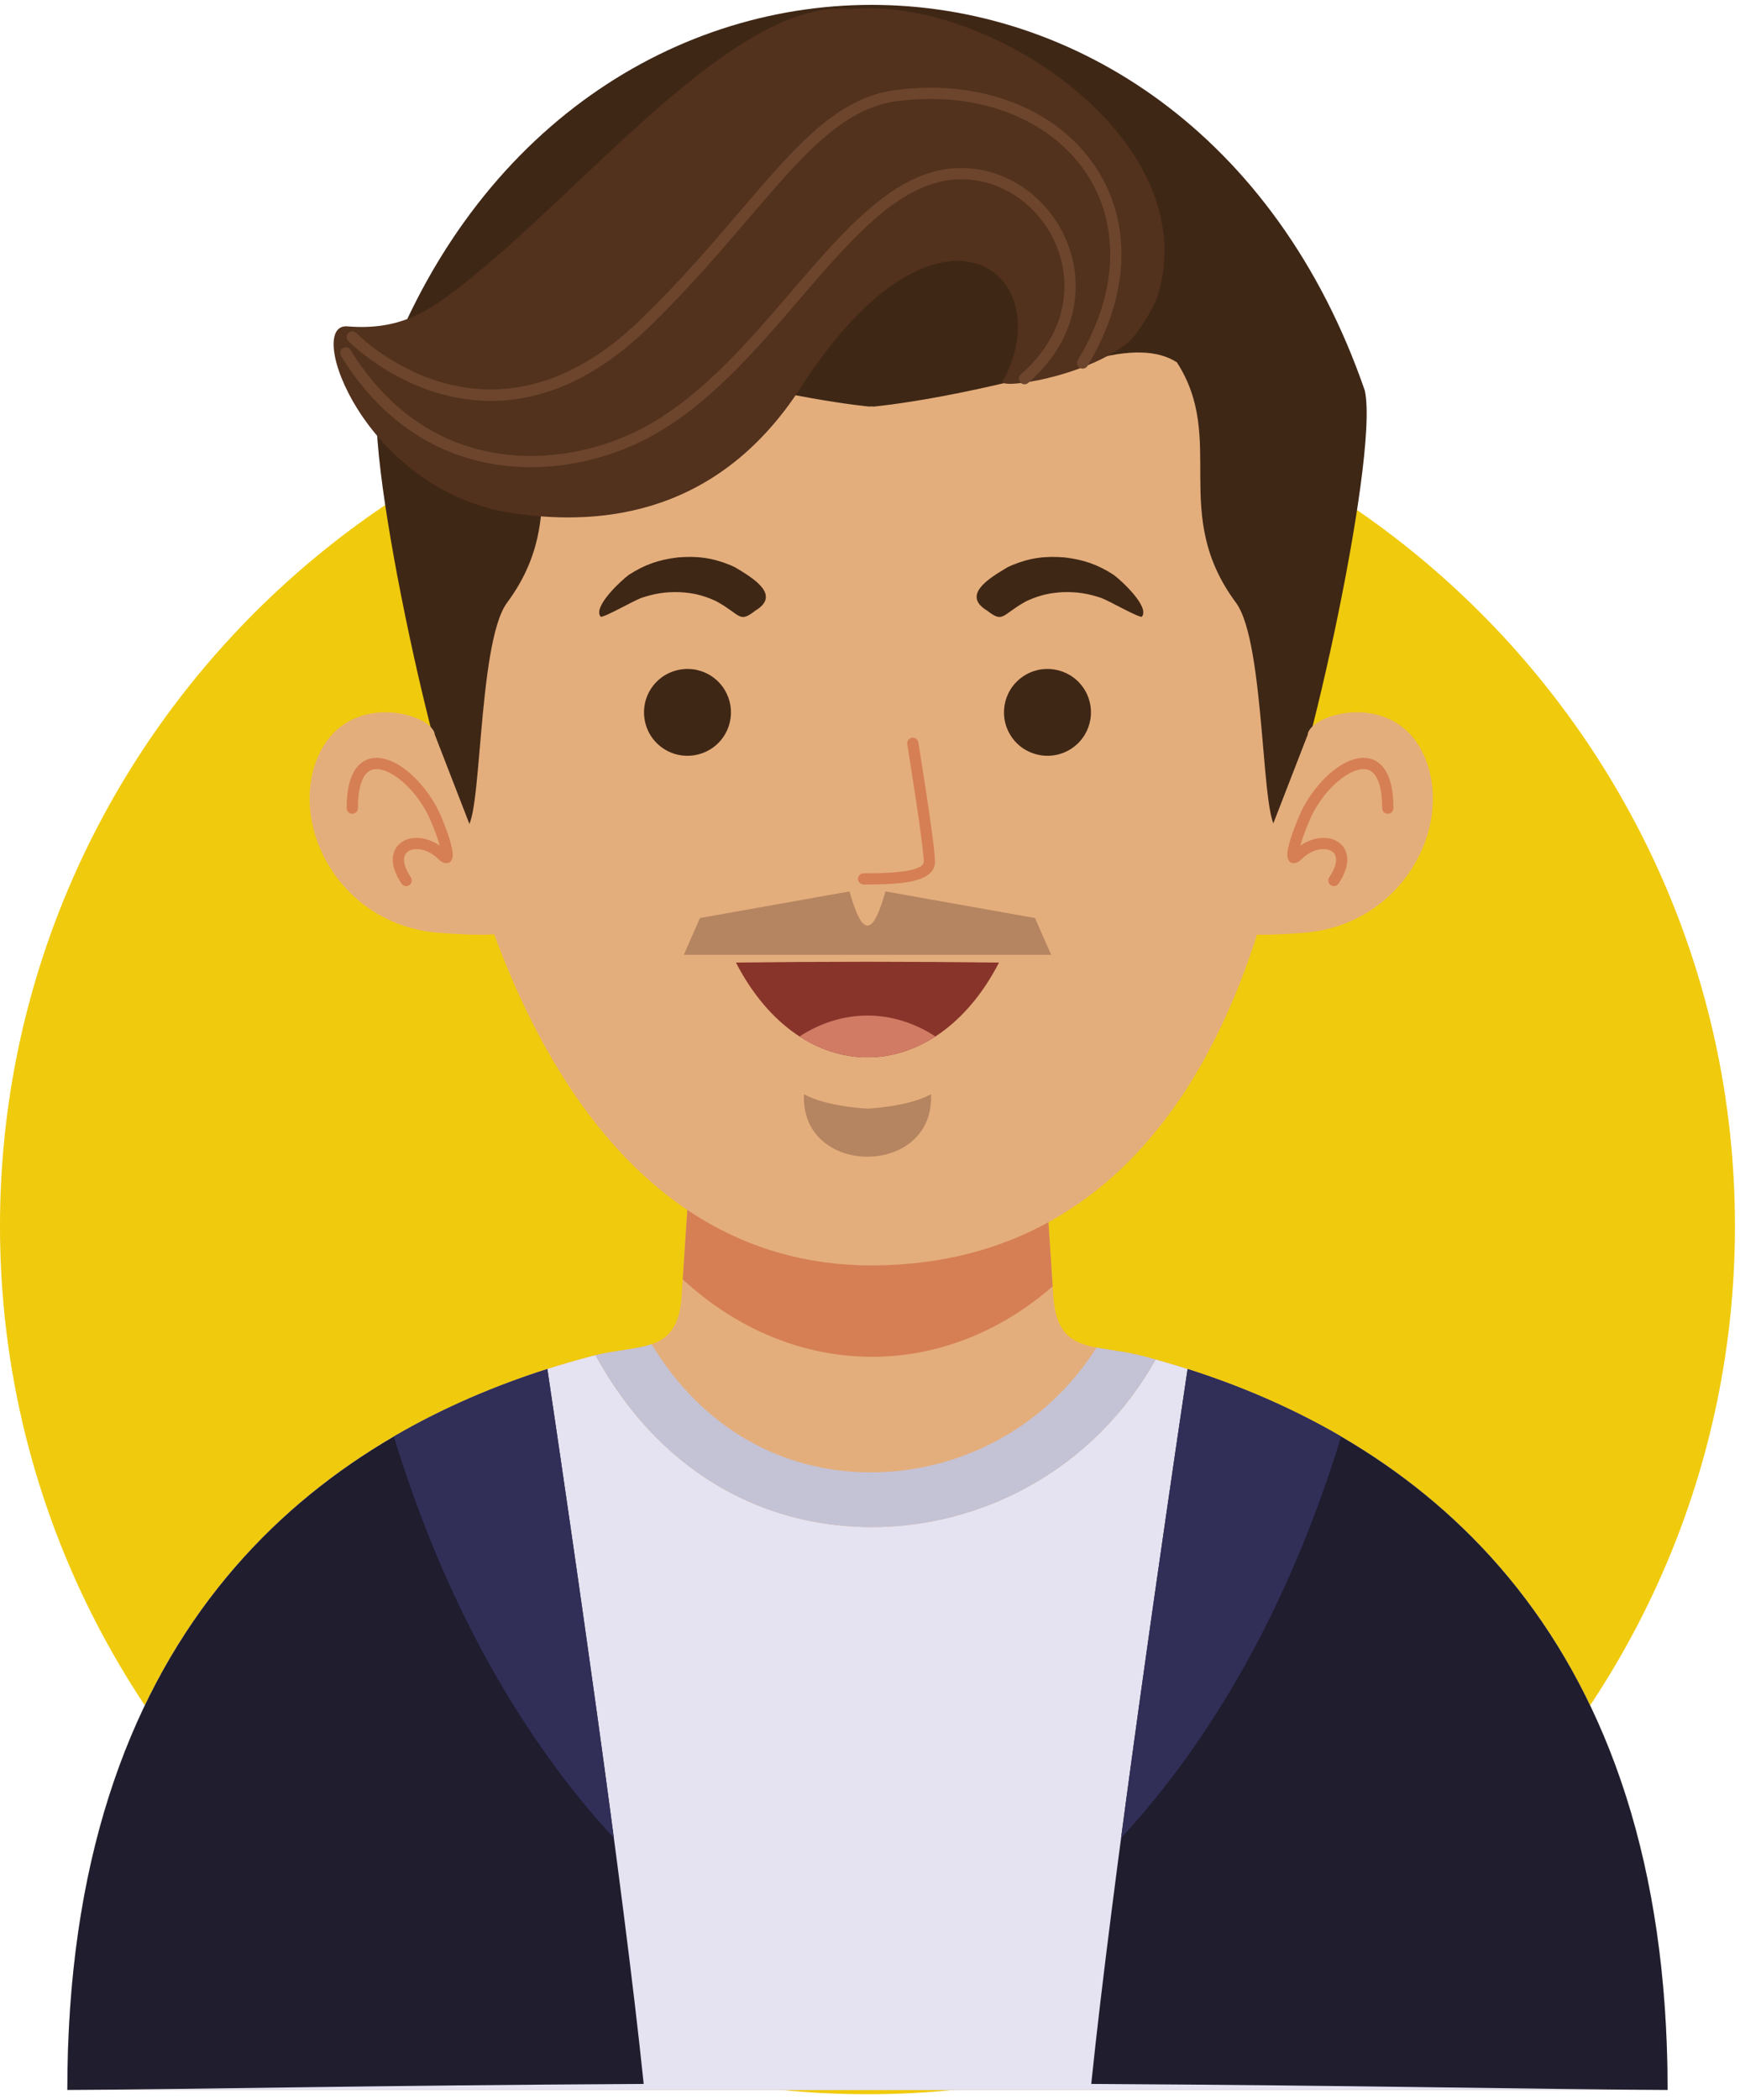 <svg width="204" height="246" viewBox="0 0 204 246" fill="none" xmlns="http://www.w3.org/2000/svg">
<path fill-rule="evenodd" clip-rule="evenodd" d="M101.704 245.346C157.721 245.346 203.408 199.658 203.408 143.642C203.408 87.624 157.721 41.936 101.704 41.936C45.687 41.936 0 87.624 0 143.642C0 199.658 45.687 245.346 101.704 245.346Z" fill="#F0CA0C"/>
<path fill-rule="evenodd" clip-rule="evenodd" d="M69.423 158.866C39.798 166.624 7.896 188.426 7.896 244.857H100.644H101.703H102.763H195.511C195.511 188.426 163.608 166.624 133.983 158.866C128.318 157.385 123.958 158.784 123.494 151.832L122.155 131.772H101.703H81.251L79.914 151.832C79.45 158.784 75.09 157.385 69.423 158.866Z" fill="#E4AE7C"/>
<path fill-rule="evenodd" clip-rule="evenodd" d="M69.423 158.866C39.798 166.624 7.896 188.426 7.896 244.857H100.644H101.703H102.763H195.511C195.511 189.384 164.68 167.374 135.492 159.276C128.199 172.258 114.979 179.026 101.86 178.905C88.915 178.784 77.124 172.121 69.812 158.77C69.683 158.801 69.555 158.833 69.423 158.866Z" fill="#E5E3F1"/>
<path fill-rule="evenodd" clip-rule="evenodd" d="M80.044 149.886C92.84 161.661 110.421 162.015 123.419 150.701L122.156 131.771H101.704H81.252L80.044 149.886Z" fill="#D67F54"/>
<path fill-rule="evenodd" clip-rule="evenodd" d="M75.467 244.142C42.967 244.32 24.922 244.754 7.896 244.842C7.902 191.745 36.155 169.313 64.174 160.39C66.822 178.15 73.078 220.925 75.467 244.142Z" fill="#1F1D2E"/>
<path fill-rule="evenodd" clip-rule="evenodd" d="M71.971 215.336C61.263 203.724 52.216 188.05 46.172 168.295C51.989 164.906 58.087 162.328 64.173 160.39C65.917 172.094 69.231 194.66 71.971 215.336Z" fill="#312F58"/>
<path fill-rule="evenodd" clip-rule="evenodd" d="M128.559 157.874C122.421 167.556 112.09 172.588 101.833 172.492C91.704 172.398 82.439 167.429 76.391 157.482C74.647 158.077 72.373 158.15 69.812 158.77C77.124 172.122 88.915 178.784 101.862 178.905C114.981 179.026 128.199 172.258 135.494 159.274C134.99 159.134 134.486 158.998 133.985 158.866C131.974 158.341 130.126 158.178 128.559 157.874Z" fill="#C4C2D5"/>
<path fill-rule="evenodd" clip-rule="evenodd" d="M127.94 244.142C160.44 244.32 178.487 244.754 195.511 244.842C195.506 191.745 167.252 169.313 139.234 160.39C136.586 178.15 130.33 220.925 127.94 244.142Z" fill="#1F1D2E"/>
<path fill-rule="evenodd" clip-rule="evenodd" d="M131.438 215.336C142.144 203.724 151.192 188.05 157.236 168.295C151.419 164.906 145.32 162.328 139.234 160.39C137.49 172.094 134.176 194.66 131.438 215.336Z" fill="#312F58"/>
<path fill-rule="evenodd" clip-rule="evenodd" d="M52.251 88.344C44.913 48.84 54.91 3.234 101.17 5.376C101.502 5.362 101.818 5.37 102.146 5.359C102.474 5.37 102.79 5.362 103.122 5.376C149.18 3.243 156.816 46.972 152.138 86.7C148.514 117.478 135.144 148.207 102.146 148.25C71.606 148.211 57.405 116.094 52.251 88.344Z" fill="#E4AE7C"/>
<path fill-rule="evenodd" clip-rule="evenodd" d="M160.011 45.753C161.813 53.786 152.049 96.29 149.87 96.972C147.786 97.623 148.479 75.412 144.901 70.601C137.13 60.147 143.845 51.514 137.977 42.447C135.821 41.062 132.538 40.816 127.446 42.309C112.173 46.791 102.414 47.632 102.414 47.632C102.414 47.632 102.333 47.624 102.177 47.609C102.019 47.624 101.939 47.632 101.939 47.632C101.939 47.632 92.18 46.791 76.907 42.309C71.815 40.816 68.531 41.062 66.376 42.447C60.508 51.514 67.223 60.147 59.453 70.601C55.874 75.412 56.567 97.623 54.483 96.972C52.303 96.29 42.539 53.786 44.342 45.753C65.138 -14.489 139.214 -14.489 160.011 45.753Z" fill="#3F2716"/>
<path fill-rule="evenodd" clip-rule="evenodd" d="M99.728 1.067C116.143 -0.526 141.542 16.656 135.662 34.824C135.328 35.854 133.468 39.2 132.12 40.243C126.888 44.29 117.042 45.631 117.567 44.671C124.468 32.079 110.114 20.215 93.91 45.355C83.591 61.362 68.834 61.428 60.005 60.102C42.773 57.512 35.635 37.816 40.719 38.235C46.862 38.74 50.187 36.495 54.001 33.54C68.538 22.27 86.252 -0.332 99.728 1.067Z" fill="#52311D"/>
<path fill-rule="evenodd" clip-rule="evenodd" d="M50.977 86.068C50.751 83.59 40.61 80.659 37.229 88.772C33.849 96.886 39.933 108.379 51.427 109.28C62.921 110.182 59.541 108.152 59.541 108.152L50.977 86.068Z" fill="#E4AE7C"/>
<path fill-rule="evenodd" clip-rule="evenodd" d="M153.319 86.068C153.543 83.59 163.684 80.659 167.066 88.772C170.447 96.886 164.36 108.379 152.867 109.28C141.374 110.182 144.754 108.152 144.754 108.152L153.319 86.068Z" fill="#E4AE7C"/>
<path fill-rule="evenodd" clip-rule="evenodd" d="M86.283 112.77C96.588 112.641 106.818 112.641 117.125 112.77C109.483 127.579 93.923 127.579 86.283 112.77Z" fill="#88342A"/>
<path fill-rule="evenodd" clip-rule="evenodd" d="M109.671 121.426C104.634 124.693 98.774 124.693 93.736 121.426C98.774 118.16 104.634 118.158 109.671 121.426Z" fill="#D17B65"/>
<path fill-rule="evenodd" clip-rule="evenodd" d="M41.963 94.678C41.963 95.043 41.665 95.339 41.3 95.339C40.935 95.339 40.639 95.043 40.639 94.678C40.639 92.342 41.101 90.799 41.844 89.886C42.445 89.146 43.215 88.807 44.073 88.786C44.863 88.767 45.711 89.034 46.552 89.51C48.517 90.623 50.536 92.953 51.637 95.474C52.325 97.044 52.889 98.71 53.04 99.651C53.089 99.965 53.099 100.227 53.06 100.423L53.051 100.459C52.935 100.979 52.628 101.212 52.097 101.096C51.888 101.054 51.664 100.918 51.424 100.675C50.528 99.774 49.452 99.403 48.603 99.489C48.295 99.52 48.024 99.612 47.819 99.762C47.633 99.894 47.496 100.08 47.425 100.316C47.26 100.872 47.44 101.699 48.168 102.784C48.371 103.087 48.289 103.498 47.987 103.7C47.684 103.902 47.275 103.82 47.073 103.519C46.097 102.064 45.889 100.844 46.159 99.938C46.316 99.411 46.628 98.993 47.048 98.691C47.447 98.404 47.936 98.23 48.473 98.177C49.42 98.082 50.54 98.363 51.557 99.07C51.32 98.219 50.907 97.094 50.428 96.001C49.435 93.728 47.637 91.643 45.901 90.659C45.26 90.295 44.64 90.093 44.1 90.105C43.629 90.115 43.205 90.306 42.868 90.716C42.309 91.404 41.963 92.668 41.963 94.678Z" fill="#D67F54"/>
<path fill-rule="evenodd" clip-rule="evenodd" d="M86.175 66.461C85.995 66.372 85.815 66.288 85.632 66.209C83.53 65.348 81.746 65.115 79.475 65.303C77.251 65.569 75.59 66.139 73.726 67.345C72.855 67.983 69.457 71.101 70.421 72.252C70.814 72.376 74.198 70.415 75.191 70.048C76.738 69.531 77.993 69.332 79.63 69.371C81.158 69.448 82.307 69.701 83.699 70.311C83.737 70.319 83.989 70.447 84.042 70.473C86.88 72.039 86.623 73.044 88.559 71.539C91.539 69.74 88.471 67.815 86.175 66.461Z" fill="#3F2716"/>
<path fill-rule="evenodd" clip-rule="evenodd" d="M118.118 66.461C118.297 66.372 118.477 66.288 118.661 66.209C120.764 65.348 122.548 65.115 124.818 65.303C127.042 65.569 128.704 66.139 130.568 67.345C131.44 67.983 134.837 71.101 133.873 72.252C133.48 72.376 130.096 70.415 129.102 70.048C127.556 69.531 126.301 69.332 124.664 69.371C123.137 69.448 121.986 69.701 120.594 70.311C120.557 70.319 120.305 70.447 120.252 70.473C117.413 72.039 117.67 73.044 115.734 71.539C112.754 69.74 115.822 67.815 118.118 66.461Z" fill="#3F2716"/>
<path fill-rule="evenodd" clip-rule="evenodd" d="M101.258 103.625C100.893 103.625 100.597 103.329 100.597 102.965C100.597 102.597 100.893 102.303 101.258 102.303C102.846 102.303 104.743 102.288 106.209 102.04C107.414 101.836 108.299 101.509 108.299 100.959C108.299 99.056 106.37 87.223 106.366 87.188C106.309 86.828 106.554 86.491 106.914 86.433C107.273 86.376 107.611 86.623 107.669 86.983C107.674 87.017 109.623 98.975 109.623 100.959C109.623 102.353 108.267 103.031 106.426 103.341C104.846 103.609 102.891 103.625 101.258 103.625Z" fill="#D67F54"/>
<path fill-rule="evenodd" clip-rule="evenodd" d="M163.37 94.678C163.37 95.043 163.074 95.339 162.707 95.339C162.342 95.339 162.047 95.043 162.047 94.678C162.047 92.668 161.699 91.404 161.14 90.716C160.804 90.306 160.38 90.115 159.91 90.105C159.368 90.093 158.75 90.295 158.107 90.659C156.37 91.643 154.574 93.728 153.58 96.001C153.102 97.094 152.688 98.219 152.452 99.07C153.468 98.363 154.59 98.082 155.535 98.177C156.072 98.23 156.563 98.404 156.96 98.691C157.38 98.993 157.692 99.411 157.848 99.938C158.12 100.844 157.911 102.064 156.936 103.519C156.734 103.82 156.324 103.902 156.022 103.7C155.719 103.498 155.639 103.087 155.842 102.784C156.568 101.699 156.75 100.872 156.583 100.316C156.512 100.08 156.375 99.894 156.19 99.762C155.983 99.612 155.714 99.52 155.406 99.489C154.556 99.403 153.48 99.774 152.584 100.675C152.344 100.918 152.119 101.054 151.912 101.096C151.382 101.212 151.072 100.979 150.956 100.459L150.95 100.423C150.91 100.227 150.919 99.965 150.968 99.651C151.118 98.71 151.683 97.044 152.37 95.474C153.474 92.953 155.492 90.623 157.455 89.51C158.298 89.034 159.147 88.767 159.935 88.786C160.794 88.807 161.562 89.146 162.163 89.886C162.907 90.799 163.37 92.342 163.37 94.678Z" fill="#D67F54"/>
<path fill-rule="evenodd" clip-rule="evenodd" d="M83.588 79.334C85.87 80.981 86.383 84.16 84.733 86.439C83.084 88.716 79.894 89.227 77.614 87.582C75.33 85.935 74.818 82.752 76.469 80.475C78.118 78.198 81.306 77.687 83.588 79.334Z" fill="#3F2716"/>
<path fill-rule="evenodd" clip-rule="evenodd" d="M119.82 79.334C117.537 80.981 117.024 84.16 118.674 86.439C120.325 88.716 123.513 89.227 125.793 87.582C128.077 85.935 128.59 82.752 126.94 80.475C125.289 78.198 122.101 77.687 119.82 79.334Z" fill="#3F2716"/>
<path fill-rule="evenodd" clip-rule="evenodd" d="M39.978 41.697C39.786 41.388 39.884 40.981 40.193 40.789C40.504 40.599 40.909 40.695 41.1 41.004C45.184 47.625 50.433 51.123 55.801 52.576C62.839 54.483 70.091 52.899 75.196 50.236C82.013 46.681 87.546 40.241 92.717 34.224C99.8 25.981 106.221 18.508 114.602 19.828C117.801 20.331 120.6 21.996 122.636 24.331C123.941 25.829 124.934 27.605 125.518 29.528C126.104 31.452 126.281 33.527 125.952 35.616C125.448 38.821 123.761 42.059 120.55 44.859C120.277 45.099 119.86 45.069 119.62 44.796C119.38 44.523 119.408 44.105 119.682 43.867C122.641 41.287 124.19 38.328 124.648 35.416C124.946 33.525 124.786 31.652 124.258 29.909C123.728 28.169 122.826 26.559 121.644 25.199C119.802 23.087 117.278 21.583 114.4 21.129C106.744 19.925 100.55 27.132 93.721 35.081C88.469 41.193 82.853 47.729 75.806 51.404C70.453 54.196 62.849 55.855 55.46 53.853C49.794 52.319 44.263 48.644 39.978 41.697Z" fill="#6C452C"/>
<path fill-rule="evenodd" clip-rule="evenodd" d="M127.504 42.865C127.317 43.176 126.913 43.28 126.6 43.092C126.286 42.905 126.185 42.501 126.372 42.188C129.529 36.922 130.588 31.881 130.018 27.466C129.672 24.777 128.72 22.316 127.272 20.178C125.821 18.038 123.868 16.216 121.524 14.81C117.193 12.213 111.525 11.03 105.193 11.847C98.821 12.669 94.104 18.185 87.766 25.597C84.434 29.494 80.662 33.906 75.958 38.45C57.088 56.684 40.88 39.989 40.833 39.942C40.577 39.682 40.577 39.265 40.837 39.008C41.093 38.75 41.512 38.753 41.768 39.01C41.813 39.056 57.117 54.822 75.044 37.5C79.7 33.001 83.45 28.614 86.765 24.738C93.289 17.108 98.146 11.427 105.026 10.54C111.664 9.684 117.626 10.934 122.201 13.678C124.709 15.181 126.802 17.137 128.362 19.44C129.925 21.745 130.952 24.4 131.325 27.3C131.93 31.996 130.824 37.33 127.504 42.865Z" fill="#6C452C"/>
<path fill-rule="evenodd" clip-rule="evenodd" d="M99.592 104.433C101.112 109.778 102.296 109.778 103.815 104.433L121.344 107.552L123.238 111.858H106.454H101.704H96.955H80.171L82.064 107.552L99.592 104.433Z" fill="#B58460"/>
<path fill-rule="evenodd" clip-rule="evenodd" d="M94.263 128.189C96.889 129.664 101.704 129.885 101.704 129.885C101.704 129.885 106.517 129.664 109.144 128.189C109.627 137.955 93.78 137.955 94.263 128.189Z" fill="#B58460"/>
</svg>

